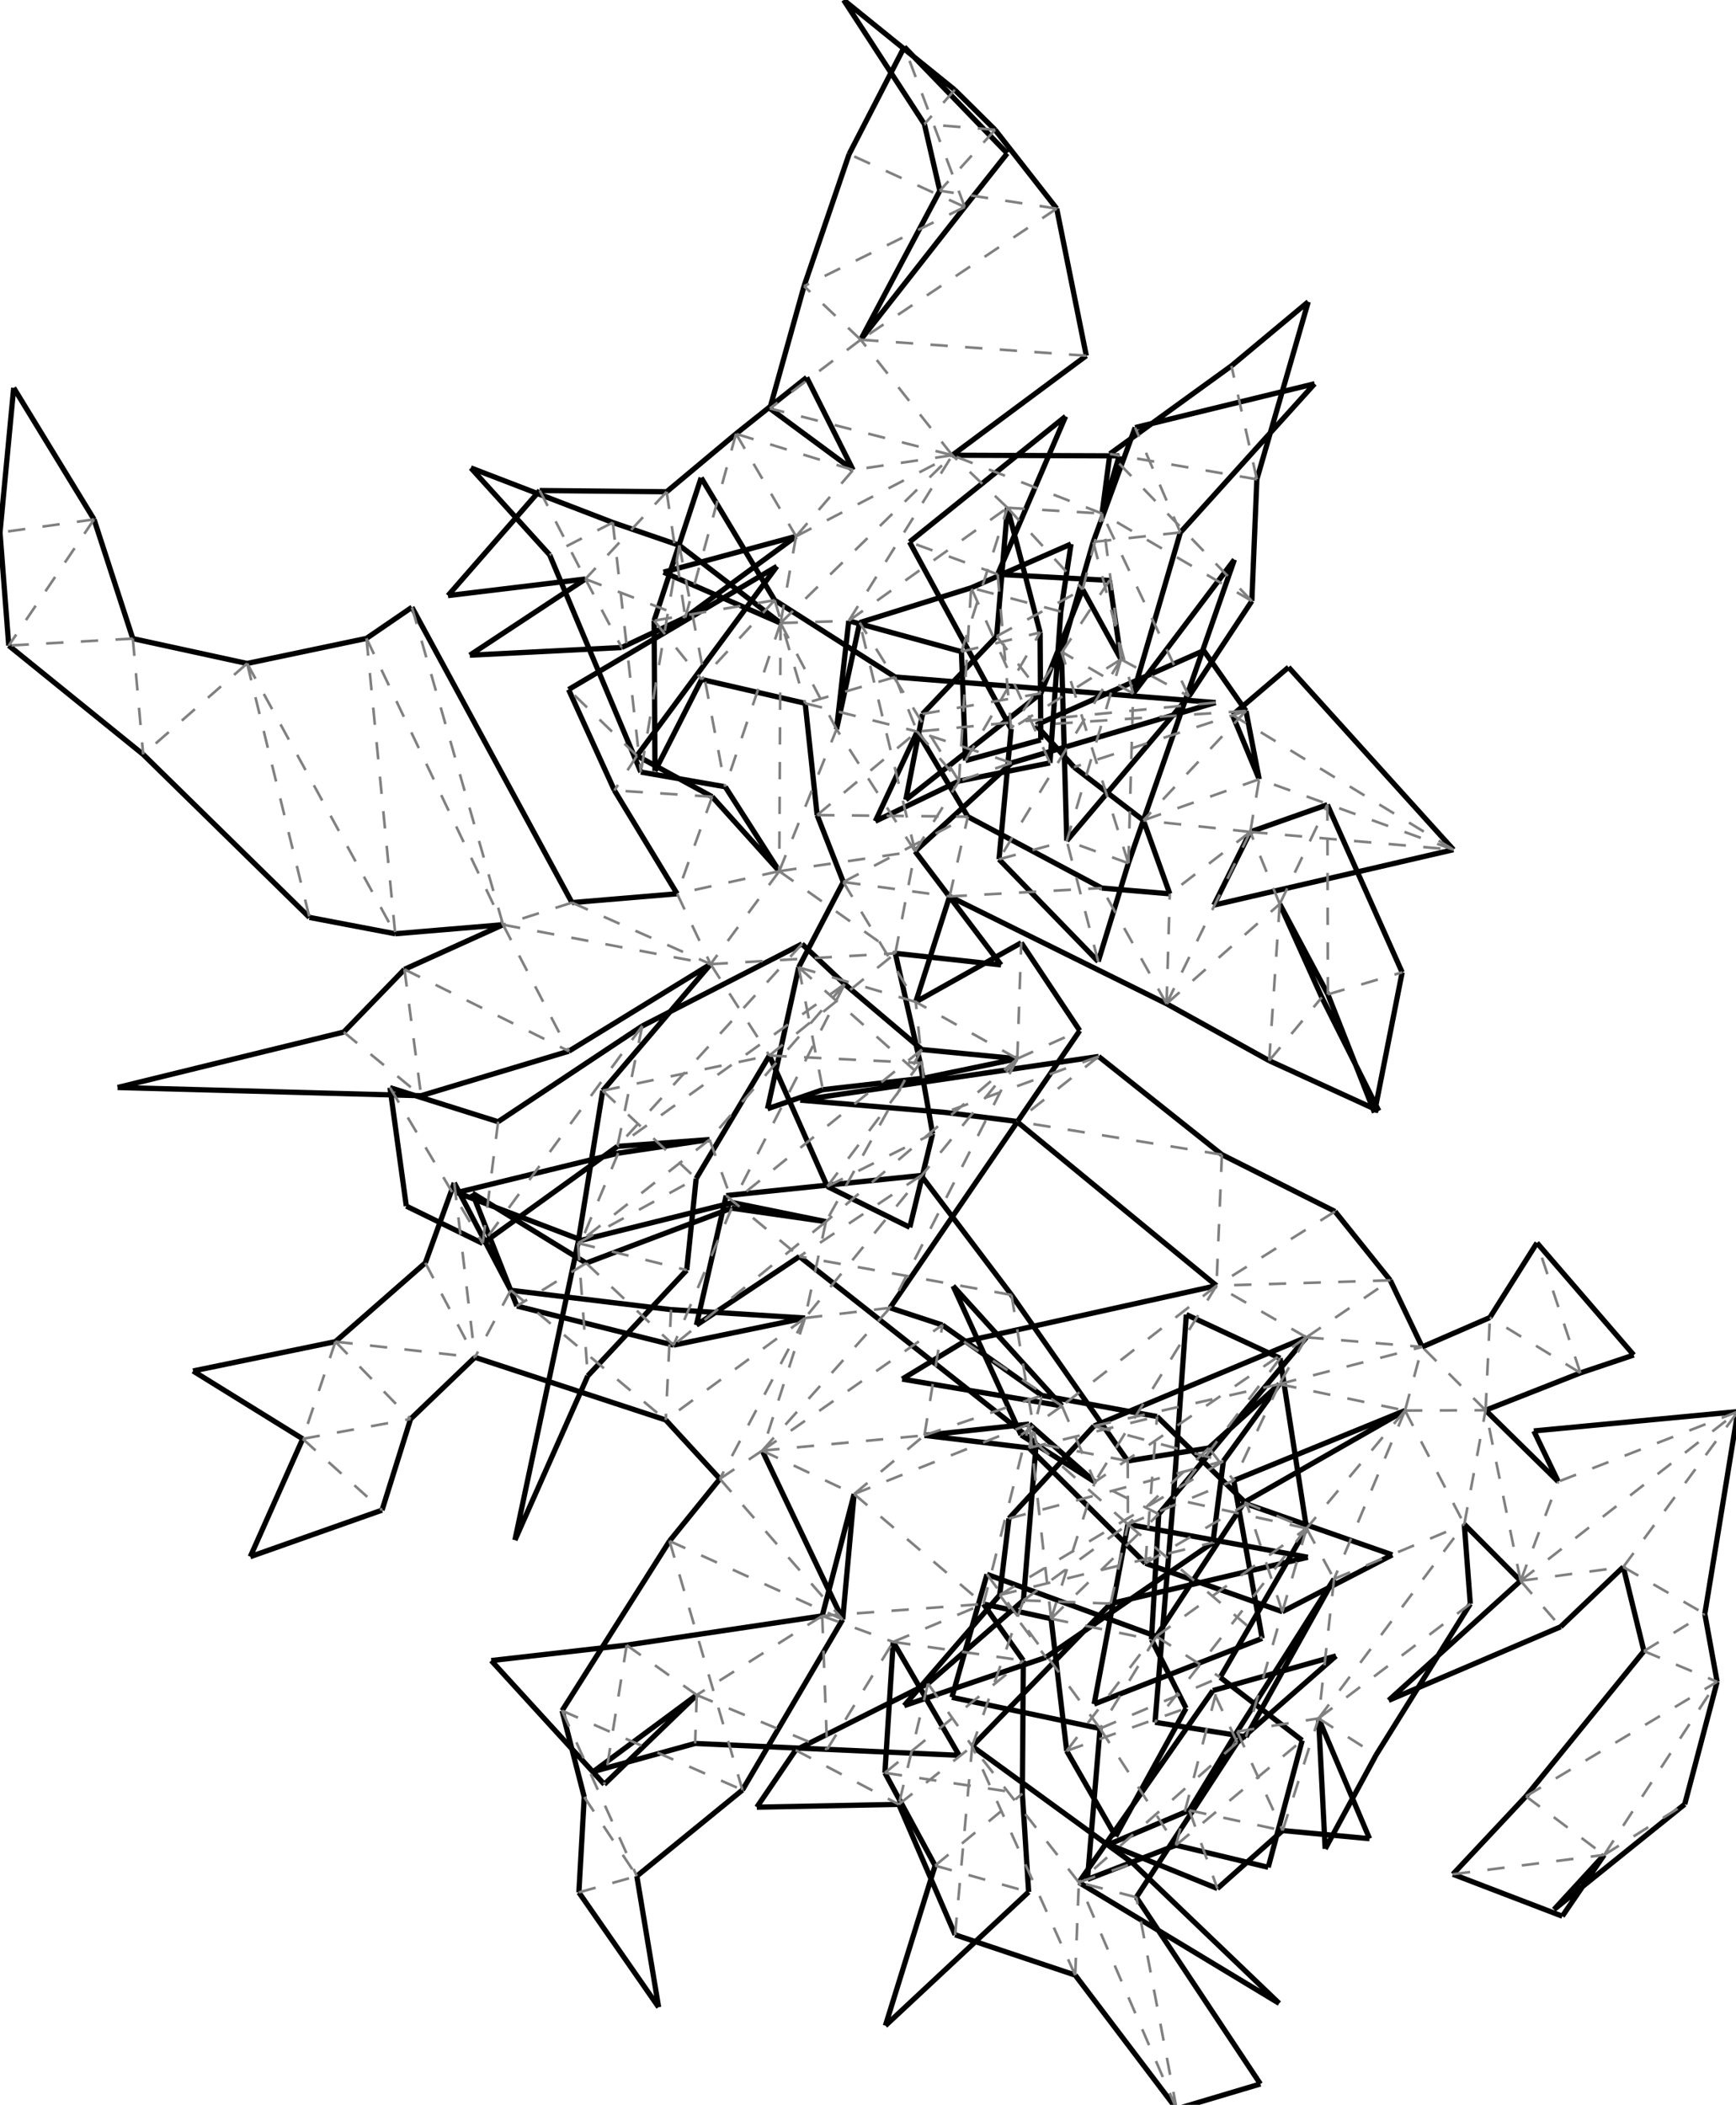 <?xml version="1.0"?>
<svg width="584" height="708" version="1.1" xmlns="http://www.w3.org/2000/svg" >
<defs>
<style type="text/css"><![CDATA[
.m {stroke:rgb(255,0,0);stroke-width:0.885;}
.v {stroke:rgb(0,0,255);stroke-width:0.885;}
.b {stroke:rgb(0,0,0);stroke-width:1.77;fill:white}
.n {stroke:rgb(128,128,128);stroke-width:0.885}
.t {stroke:rgb(0,128,0);stroke-width:0.885;}
.c {stroke:rgb(128,128,128);stroke-width:0.885;stroke-dasharray:5.84, 5.84;}
]]></style>
</defs>
<path fill="none" style="stroke:black;stroke-width:1.77;" d=" M 230.54 207.708 L 267.797 180.403 M 247.601 145.916 L 224.268 165.408 M 283.471 544.741 L 256.425 487.931 M 283.49 544.732 L 287.331 502.543 M 256.425 487.931 L 283.49 544.732 M 501.205 443.166 L 478.423 453.063 M 287.331 502.543 L 276.597 543.524 M 227.793 300.634 L 192.414 303.602 M 363.237 346.668 L 343.554 317.12 M 223.208 192.463 L 262.582 209.576 M 267.797 180.403 L 223.208 192.463 M 262.582 209.576 L 228.529 183.43 M 243.97 264.635 L 262.148 293.037 M 299.416 439.9 L 363.237 346.668 M 478.423 453.063 L 467.703 430.656 M 286.984 158.084 L 271.37 126.957 M 271.37 126.957 L 247.601 145.916 M 192.414 303.602 L 138.579 204.268 M 262.148 293.037 L 239.576 267.984 M 317.022 445.687 L 299.416 439.9 M 138.579 204.268 L 123.285 214.734 M 281.425 245.286 L 285.533 208.82 M 258.981 137.382 L 286.984 158.084 M 206.69 265.859 L 227.793 300.634 M 472.658 474.452 L 418.614 505.31 M 415.046 497.986 L 472.658 474.452 M 343.554 317.12 L 308.07 337.009 M 322.664 590.422 L 300.489 552.275 M 278.256 588.424 L 322.664 590.422 M 191.378 353.574 L 239.055 324.303 M 492.594 512.705 L 511.534 531.734 M 223.959 477.625 L 242.174 497.43 M 233.849 586.433 L 278.256 588.424 M 439.487 449.82 L 367.991 479.677 M 270.814 443.327 L 225.747 440.514 M 226.592 452.458 L 270.814 443.327 M 411.564 491.447 L 430.387 465.563 M 344.255 558.552 L 330.846 539.524 M 430.387 465.563 L 406.668 487.05 M 342.221 356.112 L 310.125 353.025 M 239.576 267.984 L 214.272 254.207 M 499.759 474.35 L 531.652 461.804 M 515.99 481.316 L 524.206 498.37 M 584.616 474.812 L 515.99 481.316 M 242.174 497.43 L 225.238 518.338 M 215.586 259.688 L 243.97 264.635 M 389.813 509.281 L 439.487 449.82 M 224.268 165.408 L 181.56 164.993 M 310.649 362.659 L 342.221 356.112 M 239.055 324.303 L 202.753 366.871 M 494.614 539.478 L 492.594 512.705 M 367.991 479.677 L 339.413 510.782 M 524.206 498.37 L 499.759 474.35 M 330.846 539.524 L 353.593 544.465 M 132.952 314.081 L 169.233 311.036 M 169.233 311.036 L 136.065 326.051 M 209.14 217.8 L 230.54 207.708 M 346.236 479.018 L 310.982 482.804 M 368.319 498.474 L 346.236 479.018 M 418.614 505.31 L 389.013 550.419 M 246.456 404.511 L 277.856 410.911 M 249.768 602.086 L 283.471 544.741 M 277.856 410.911 L 246.134 406.37 M 228.529 183.43 L 206.15 175.75 M 289.205 209.423 L 281.425 245.286 M 270.483 96.251 L 258.981 137.382 M 387.355 551.45 L 389.813 509.281 M 467.703 430.656 L 449.118 407.494 M 300.489 552.275 L 297.686 596.31 M 517.045 418.046 L 501.205 443.166 M 336.076 289.039 L 369.441 323.411 M 448.789 531.111 L 416.202 582.415 M 419.189 584.194 L 448.789 531.111 M 285.533 208.82 L 323.43 219.184 M 310.982 482.804 L 346.186 487.031 M 350.512 469.377 L 317.022 445.687 M 336.764 324.552 L 307.847 286.362 M 301.192 320.665 L 336.764 324.552 M 573.507 542.844 L 584.616 474.812 M 410.49 564.191 L 439.527 514.083 M 123.285 214.734 L 83.14 223.166 M 549.6 455.784 L 517.045 418.046 M 531.652 461.804 L 549.6 455.784 M 343.93 603.32 L 344.255 558.552 M 184.907 186.64 L 215.586 259.688 M 353.593 544.465 L 358.843 588.925 M 261.36 190.489 L 191.277 231.937 M 214.272 254.207 L 261.36 190.489 M 276.818 366.532 L 310.649 362.659 M 369.441 323.411 L 379.597 290.355 M 236.004 228.528 L 270.874 236.56 M 462.933 590.298 L 494.614 539.478 M 225.238 518.338 L 189.087 575.408 M 408.032 518.855 L 411.564 491.447 M 276.597 543.524 L 210.812 553.362 M 158.043 220.388 L 209.14 217.8 M 196.929 194.763 L 158.043 220.388 M 343.498 482.659 L 368.319 498.474 M 406.668 487.05 L 379.379 491.407 M 546.082 527.077 L 553.026 555.371 M 388.556 579.309 L 419.189 584.194 M 181.56 164.993 L 150.694 200.345 M 150.694 200.345 L 196.929 194.763 M 339.413 510.782 L 336.307 536.496 M 525.01 547.194 L 546.082 527.077 M 326.711 197.724 L 289.205 209.423 M 424.595 551.087 L 415.046 497.986 M 141.66 368.554 L 191.378 353.574 M 310.125 353.025 L 284.139 331.02 M 234.195 396.421 L 258.82 355.049 M 511.534 531.734 L 467.153 571.942 M 467.153 571.942 L 525.01 547.194 M 340.153 245.198 L 336.076 289.039 M 309.566 357.542 L 301.192 320.665 M 320.364 153.122 L 365.437 119.651 M 439.527 514.083 L 430.633 456.857 M 312.178 566.292 L 267.649 588.674 M 449.118 407.494 L 411.056 388.373 M 220.055 208.755 L 220.34 259.358 M 220.34 259.358 L 236.004 228.528 M 301.126 227.719 L 260.612 201.881 M 136.065 326.051 L 115.633 347.148 M 289.543 114.266 L 324.552 69.616 M 307.847 286.362 L 340.304 256.61 M 394.703 504.17 L 388.556 579.309 M 246.134 406.37 L 197.193 424.855 M 399 574.585 L 387.355 551.45 M 322.598 262.727 L 353.214 256.613 M 308.561 246.081 L 294.455 276.241 M 294.455 276.241 L 322.598 262.727 M 409.235 432.452 L 324.281 451.284 M 104.102 308.583 L 132.952 314.081 M 202.753 366.871 L 194.439 418.127 M 225.747 440.514 L 171.807 434.002 M 235.874 160.686 L 220.055 208.755 M 260.612 201.881 L 235.874 160.686 M 234.386 570.136 L 199.641 595.878 M 199.641 595.878 L 233.849 586.433 M 297.686 596.31 L 314.573 627.523 M 258.82 355.049 L 278.304 399.077 M 577.654 565.684 L 573.507 542.844 M 158.397 157.385 L 184.907 186.64 M 206.15 175.75 L 158.397 157.385 M 344.286 538.301 L 312.178 566.292 M 370.737 172.735 L 376.506 153.34 M 376.506 153.34 L 320.364 153.122 M 349.896 212.745 L 338.91 170.791 M 320.621 432.539 L 343.498 482.659 M 357.244 472.899 L 320.621 432.539 M 324.281 451.284 L 303.497 463.876 M 303.497 463.876 L 357.244 472.899 M 358.868 282.797 L 399.962 234.212 M 191.277 231.937 L 206.69 265.859 M 254.595 607.869 L 302.364 606.93 M 267.649 588.674 L 254.595 607.869 M 285.647 51.838 L 270.483 96.251 M 195.69 417.15 L 246.456 404.511 M 416.202 582.415 L 400.099 608.928 M 270.874 236.56 L 274.889 274.162 M 353.214 256.613 L 356.86 205.699 M 231.014 427.224 L 234.195 396.421 M 357.08 219.189 L 358.868 282.797 M 351.86 557.479 L 408.032 518.855 M 356.86 205.699 L 360.302 182.984 M 360.302 182.984 L 326.711 197.724 M 308.07 337.009 L 319.451 301.53 M 283.694 296.671 L 268.686 325.377 M 553.026 555.371 L 513.341 604.208 M 325.586 274.696 L 308.561 246.081 M 460.725 618.454 L 443.572 577.997 M 431.486 615.731 L 460.725 618.454 M 238.701 383.306 L 207.969 387.874 M 302.364 606.93 L 321.304 650.793 M 313.732 381.351 L 309.566 357.542 M 338.91 170.791 L 335.286 214.007 M 319.451 301.53 L 392.436 337.623 M 340.304 256.61 L 408.947 236.317 M 159.776 456.546 L 223.959 477.625 M 377.112 221.765 L 373.253 195.23 M 306.055 412.82 L 313.732 381.351 M 278.304 399.077 L 306.055 412.82 M 393.524 300.643 L 370.632 298.705 M 342.017 377.193 L 409.235 432.452 M 445.799 621.884 L 462.933 590.298 M 443.572 577.997 L 445.799 621.884 M 274.889 274.162 L 283.694 296.671 M 48.168 253.768 L 104.102 308.583 M 370.632 298.705 L 325.586 274.696 M 197.735 462.803 L 231.014 427.224 M 348.574 485.474 L 344.286 538.301 M 327.056 587.367 L 373.649 539.397 M 203.286 600.181 L 234.386 570.136 M 258.195 372.95 L 276.818 366.532 M 268.686 325.377 L 258.195 372.95 M 39.569 365.793 L 141.66 368.554 M 115.633 347.148 L 39.569 365.793 M 323.43 219.184 L 324.817 255.841 M 381.117 626.73 L 327.056 587.367 M 321.304 650.793 L 361.706 664.353 M 365.437 119.651 L 355.481 70.16 M 207.716 385.6 L 238.701 383.306 M 284.139 331.02 L 269.797 317.517 M 379.447 512.729 L 368.071 573.197 M 368.071 573.197 L 424.595 551.087 M 375.302 617.681 L 399 574.585 M 358.843 588.925 L 375.302 617.681 M 408.947 236.317 L 301.126 227.719 M 395.815 709.364 L 424.002 700.964 M 424.002 700.964 L 382.274 638.175 M 364.211 198.258 L 377.112 221.765 M 173.222 518.027 L 197.735 462.803 M 194.439 418.127 L 173.222 518.027 M 379.379 491.407 L 340.273 435.57 M 83.14 223.166 L 44.68 214.804 M 409.533 635.235 L 431.486 615.731 M 373.253 195.23 L 335.626 193.183 M 269.797 317.517 L 216.044 345.108 M 389.013 550.419 L 332.023 529.542 M 365.829 632.155 L 395.601 620.648 M 370.067 581.409 L 365.829 632.155 M 350.149 233.218 L 364.211 198.258 M 389.228 476.46 L 350.512 469.377 M 415.257 188.238 L 381.193 233.31 M 379.597 290.355 L 415.257 188.238 M 346.038 636.385 L 343.93 603.32 M 324.817 255.841 L 350.127 248.877 M 350.127 248.877 L 349.896 212.745 M 513.341 604.208 L 488.765 630.422 M 305.973 182.306 L 340.153 245.198 M 430.32 673.856 L 381.117 626.73 M 362.931 633.163 L 430.32 673.856 M 384.644 275.939 L 393.524 300.643 M 304.164 573.721 L 351.86 557.479 M 336.307 536.496 L 304.164 573.721 M 173.878 439.298 L 226.592 452.458 M 346.186 487.031 L 385.318 525.815 M 430.633 456.857 L 399.09 442.167 M 399.09 442.167 L 394.703 504.17 M 361.706 664.353 L 395.815 709.364 M 392.436 337.623 L 426.962 356.772 M 438.065 585.411 L 410.49 564.191 M 566.752 606.883 L 577.654 565.684 M 373.649 539.397 L 439.971 523.805 M 439.971 523.805 L 379.447 512.729 M 210.812 553.362 L 165.263 558.553 M 165.263 558.553 L 203.286 600.181 M 399.962 234.212 L 421.125 202.163 M 332.023 529.542 L 320.237 570.921 M 320.237 570.921 L 370.067 581.409 M 316.155 64.156 L 289.543 114.266 M 411.056 388.373 L 369.593 355.359 M 382.274 638.175 L 416.216 586.102 M 304.212 15.778 L 285.647 51.838 M 171.807 434.002 L 152.821 397.877 M 373.371 152.672 L 370.737 172.735 M 197.193 424.855 L 158.916 401.329 M 158.916 401.329 L 173.878 439.298 M 317.905 374.167 L 342.017 377.193 M 338.831 51.588 L 304.212 15.778 M 324.552 69.616 L 338.831 51.588 M 297.847 681.364 L 346.038 636.385 M 314.573 627.523 L 297.847 681.364 M 463.839 373.653 L 444.665 335.477 M 426.962 356.772 L 463.839 373.653 M 2.945 217.141 L 48.168 253.768 M 214.235 631.052 L 249.768 602.086 M 408.032 568.641 L 362.931 633.163 M 189.087 575.408 L 196.538 604.449 M 207.969 387.874 L 153.713 401.135 M 153.713 401.135 L 195.69 417.15 M 367.766 182.299 L 357.08 219.189 M 340.273 435.57 L 309.872 395.389 M 335.286 214.007 L 310.342 240.149 M 419.421 505.885 L 389.228 476.46 M 373.012 620.39 L 409.533 635.235 M 400.099 608.928 L 373.012 620.39 M 355.481 70.16 L 334.751 43.658 M 310.972 41.749 L 316.155 64.156 M 268.93 422.633 L 348.574 485.474 M 269.211 370.045 L 317.905 374.167 M 369.593 355.359 L 269.211 370.045 M 539.64 623.927 L 522.766 642.303 M 522.766 642.303 L 566.752 606.883 M 304.727 269.018 L 350.149 233.218 M 310.342 240.149 L 304.727 269.018 M 309.872 395.389 L 244.3 402.156 M 216.044 345.108 L 167.568 377.305 M 444.665 335.477 L 430.509 304.067 M 408.35 304.447 L 488.946 285.801 M 420.597 279.819 L 408.35 304.447 M 385.318 525.815 L 431.39 542.107 M 446.535 270.668 L 420.597 279.819 M 196.538 604.449 L 194.74 636.532 M 162.396 418.245 L 207.716 385.6 M 44.68 214.804 L 31.636 174.712 M 488.765 630.422 L 525.576 644.533 M 525.576 644.533 L 539.64 623.927 M 152.821 397.877 L 143.079 424.786 M 423.594 262.094 L 419.152 239.127 M 381.193 233.31 L 397.082 179.094 M 414.616 240.493 L 423.594 262.094 M 449.447 556.987 L 408.032 568.641 M 416.216 586.102 L 449.447 556.987 M 395.601 620.648 L 426.64 628.09 M 426.64 628.09 L 438.065 585.411 M 414.258 123.064 L 373.371 152.672 M 471.69 327.056 L 446.535 270.668 M 430.509 304.067 L 446.71 334.473 M 421.125 202.163 L 422.814 161.219 M 361.312 258.037 L 384.644 275.939 M 446.71 334.473 L 462.379 374.216 M 462.379 374.216 L 471.69 327.056 M 358.471 140.052 L 305.973 182.306 M 335.626 193.183 L 358.471 140.052 M 138.13 477.291 L 159.776 456.546 M 0 179.124 L 2.945 217.141 M 381.864 143.822 L 367.766 182.299 M 283.808 0 L 310.972 41.749 M 321.183 30.231 L 283.808 0 M 167.568 377.305 L 131.199 365.849 M 128.525 507.956 L 138.13 477.291 M 422.814 161.219 L 440.099 101.515 M 440.099 101.515 L 414.258 123.064 M 143.079 424.786 L 112.832 451.279 M 194.74 636.532 L 221.562 675.14 M 221.562 675.14 L 214.235 631.052 M 334.751 43.658 L 321.183 30.231 M 431.39 542.107 L 468.378 522.992 M 468.378 522.992 L 419.421 505.885 M 442.245 129.078 L 381.864 143.822 M 397.082 179.094 L 442.245 129.078 M 433.476 224.43 L 414.616 240.493 M 488.946 285.801 L 433.476 224.43 M 136.683 405.682 L 162.396 418.245 M 131.199 365.849 L 136.683 405.682 M 234.275 445.709 L 268.93 422.633 M 244.3 402.156 L 234.275 445.709 M 348.511 243.877 L 361.312 258.037 M 404.948 218.831 L 348.511 243.877 M 419.152 239.127 L 404.948 218.831 M 4.606 130.453 L 0 179.124 M 31.636 174.712 L 4.606 130.453 M 112.832 451.279 L 64.948 461.141 M 64.948 461.141 L 101.834 483.976 M 101.834 483.976 L 84.198 523.611 M 84.198 523.611 L 128.525 507.956" />
<path fill="none" class="c" d=" M 286.984 158.084 L 247.601 145.916 M 247.601 145.916 L 267.797 180.403 M 267.797 180.403 L 286.984 158.084 M 247.601 145.916 L 230.54 207.708 M 267.797 180.403 L 320.364 153.122 M 224.268 165.408 L 230.54 207.708 M 267.797 180.403 L 262.582 209.576 M 262.582 209.576 L 320.364 153.122 M 224.268 165.408 L 196.929 194.763 M 320.364 153.122 L 286.984 158.084 M 196.929 194.763 L 230.54 207.708 M 285.533 208.82 L 320.364 153.122 M 320.364 153.122 L 258.981 137.382 M 285.533 208.82 L 338.91 170.791 M 289.543 114.266 L 258.981 137.382 M 320.364 153.122 L 289.543 114.266 M 323.43 219.184 L 338.91 170.791 M 289.543 114.266 L 270.483 96.251 M 365.437 119.651 L 289.543 114.266 M 323.43 219.184 L 349.896 212.745 M 196.929 194.763 L 209.14 217.8 M 338.91 170.791 L 320.364 153.122 M 181.56 164.993 L 196.929 194.763 M 324.817 255.841 L 349.896 212.745 M 370.737 172.735 L 320.364 153.122 M 338.91 170.791 L 370.737 172.735 M 262.582 209.576 L 285.533 208.82 M 355.481 70.16 L 289.543 114.266 M 262.582 209.576 L 281.425 245.286 M 355.481 70.16 L 316.155 64.156 M 262.582 209.576 L 262.148 293.037 M 262.148 293.037 L 281.425 245.286 M 334.751 43.658 L 316.155 64.156 M 262.582 209.576 L 243.97 264.635 M 262.148 293.037 L 307.847 286.362 M 334.751 43.658 L 310.972 41.749 M 228.529 183.43 L 243.97 264.635 M 262.148 293.037 L 301.192 320.665 M 301.192 320.665 L 307.847 286.362 M 321.183 30.231 L 310.972 41.749 M 307.847 286.362 L 281.425 245.286 M 239.055 324.303 L 301.192 320.665 M 364.211 198.258 L 370.737 172.735 M 338.91 170.791 L 364.211 198.258 M 307.847 286.362 L 289.205 209.423 M 324.552 69.616 L 270.483 96.251 M 258.82 355.049 L 301.192 320.665 M 377.112 221.765 L 370.737 172.735 M 335.286 214.007 L 364.211 198.258 M 322.598 262.727 L 289.205 209.423 M 399.962 234.212 L 370.737 172.735 M 335.286 214.007 L 350.149 233.218 M 322.598 262.727 L 326.711 197.724 M 421.125 202.163 L 370.737 172.735 M 310.342 240.149 L 350.149 233.218 M 353.214 256.613 L 326.711 197.724 M 421.125 202.163 L 373.371 152.672 M 324.552 69.616 L 285.647 51.838 M 356.86 205.699 L 326.711 197.724 M 422.814 161.219 L 373.371 152.672 M 324.552 69.616 L 304.212 15.778 M 258.82 355.049 L 309.566 357.542 M 422.814 161.219 L 414.258 123.064 M 377.112 221.765 L 399.962 234.212 M 278.304 399.077 L 309.566 357.542 M 377.112 221.765 L 358.868 282.797 M 278.304 399.077 L 313.732 381.351 M 336.076 289.039 L 358.868 282.797 M 377.112 221.765 L 336.076 289.039 M 369.441 323.411 L 358.868 282.797 M 377.112 221.765 L 340.153 245.198 M 379.597 290.355 L 358.868 282.797 M 373.253 195.23 L 340.153 245.198 M 379.597 290.355 L 357.08 219.189 M 335.626 193.183 L 340.153 245.198 M 381.193 233.31 L 357.08 219.189 M 379.597 290.355 L 381.193 233.31 M 335.626 193.183 L 305.973 182.306 M 381.193 233.31 L 367.766 182.299 M 307.847 286.362 L 322.598 262.727 M 397.082 179.094 L 367.766 182.299 M 340.304 256.61 L 322.598 262.727 M 397.082 179.094 L 381.864 143.822 M 308.561 246.081 L 322.598 262.727 M 340.304 256.61 L 308.561 246.081 M 228.529 183.43 L 215.586 259.688 M 408.947 236.317 L 308.561 246.081 M 206.15 175.75 L 215.586 259.688 M 301.126 227.719 L 308.561 246.081 M 206.15 175.75 L 184.907 186.64 M 301.126 227.719 L 270.874 236.56 M 270.874 236.56 L 308.561 246.081 M 260.612 201.881 L 270.874 236.56 M 274.889 274.162 L 308.561 246.081 M 260.612 201.881 L 236.004 228.528 M 274.889 274.162 L 325.586 274.696 M 260.612 201.881 L 220.055 208.755 M 220.055 208.755 L 236.004 228.528 M 283.694 296.671 L 325.586 274.696 M 319.451 301.53 L 325.586 274.696 M 283.694 296.671 L 319.451 301.53 M 319.451 301.53 L 370.632 298.705 M 283.694 296.671 L 308.07 337.009 M 392.436 337.623 L 370.632 298.705 M 268.686 325.377 L 308.07 337.009 M 392.436 337.623 L 393.524 300.643 M 310.649 362.659 L 308.07 337.009 M 268.686 325.377 L 310.649 362.659 M 420.597 279.819 L 393.524 300.643 M 392.436 337.623 L 420.597 279.819 M 342.221 356.112 L 308.07 337.009 M 239.055 324.303 L 258.82 355.049 M 262.148 293.037 L 239.055 324.303 M 268.686 325.377 L 276.818 366.532 M 430.509 304.067 L 420.597 279.819 M 202.753 366.871 L 258.82 355.049 M 227.793 300.634 L 239.055 324.303 M 262.148 293.037 L 227.793 300.634 M 342.221 356.112 L 343.554 317.12 M 430.509 304.067 L 446.535 270.668 M 202.753 366.871 L 234.195 396.421 M 192.414 303.602 L 239.055 324.303 M 446.71 334.473 L 446.535 270.668 M 194.439 418.127 L 234.195 396.421 M 239.576 267.984 L 227.793 300.634 M 192.414 303.602 L 169.233 311.036 M 169.233 311.036 L 239.055 324.303 M 446.71 334.473 L 471.69 327.056 M 194.439 418.127 L 231.014 427.224 M 239.576 267.984 L 206.69 265.859 M 138.579 204.268 L 169.233 311.036 M 169.233 311.036 L 191.378 353.574 M 194.439 418.127 L 197.735 462.803 M 214.272 254.207 L 206.69 265.859 M 123.285 214.734 L 169.233 311.036 M 136.065 326.051 L 191.378 353.574 M 342.221 356.112 L 363.237 346.668 M 214.272 254.207 L 191.277 231.937 M 123.285 214.734 L 132.952 314.081 M 136.065 326.051 L 141.66 368.554 M 342.221 356.112 L 299.416 439.9 M 420.597 279.819 L 384.644 275.939 M 83.14 223.166 L 132.952 314.081 M 342.221 356.112 L 270.814 443.327 M 420.597 279.819 L 423.594 262.094 M 423.594 262.094 L 384.644 275.939 M 83.14 223.166 L 104.102 308.583 M 342.221 356.112 L 277.856 410.911 M 277.856 410.911 L 270.814 443.327 M 488.946 285.801 L 423.594 262.094 M 419.152 239.127 L 384.644 275.939 M 83.14 223.166 L 48.168 253.768 M 310.125 353.025 L 277.856 410.911 M 277.856 410.911 L 226.592 452.458 M 488.946 285.801 L 414.616 240.493 M 419.152 239.127 L 361.312 258.037 M 44.68 214.804 L 48.168 253.768 M 246.134 406.37 L 226.592 452.458 M 310.125 353.025 L 246.456 404.511 M 419.152 239.127 L 348.511 243.877 M 44.68 214.804 L 2.945 217.141 M 197.193 424.855 L 226.592 452.458 M 284.139 331.02 L 246.456 404.511 M 420.597 279.819 L 488.946 285.801 M 31.636 174.712 L 2.945 217.141 M 197.193 424.855 L 173.878 439.298 M 238.701 383.306 L 246.456 404.511 M 284.139 331.02 L 238.701 383.306 M 31.636 174.712 L 0 179.124 M 238.701 383.306 L 195.69 417.15 M 284.139 331.02 L 207.716 385.6 M 207.969 387.874 L 195.69 417.15 M 269.797 317.517 L 207.716 385.6 M 115.633 347.148 L 141.66 368.554 M 216.044 345.108 L 207.716 385.6 M 270.814 443.327 L 299.416 439.9 M 392.436 337.623 L 430.509 304.067 M 256.425 487.931 L 299.416 439.9 M 426.962 356.772 L 430.509 304.067 M 256.425 487.931 L 317.022 445.687 M 426.962 356.772 L 444.665 335.477 M 256.425 487.931 L 310.982 482.804 M 310.982 482.804 L 317.022 445.687 M 256.425 487.931 L 287.331 502.543 M 287.331 502.543 L 310.982 482.804 M 310.982 482.804 L 350.512 469.377 M 287.331 502.543 L 346.236 479.018 M 346.186 487.031 L 350.512 469.377 M 287.331 502.543 L 330.846 539.524 M 330.846 539.524 L 346.236 479.018 M 346.186 487.031 L 389.228 476.46 M 276.597 543.524 L 330.846 539.524 M 353.593 544.465 L 346.236 479.018 M 385.318 525.815 L 389.228 476.46 M 276.597 543.524 L 300.489 552.275 M 300.489 552.275 L 330.846 539.524 M 353.593 544.465 L 368.319 498.474 M 385.318 525.815 L 419.421 505.885 M 276.597 543.524 L 278.256 588.424 M 278.256 588.424 L 300.489 552.275 M 300.489 552.275 L 344.255 558.552 M 389.813 509.281 L 368.319 498.474 M 353.593 544.465 L 389.813 509.281 M 276.597 543.524 L 234.386 570.136 M 431.39 542.107 L 419.421 505.885 M 297.686 596.31 L 344.255 558.552 M 210.812 553.362 L 234.386 570.136 M 439.487 449.82 L 368.319 498.474 M 297.686 596.31 L 343.93 603.32 M 210.812 553.362 L 203.286 600.181 M 439.487 449.82 L 409.235 432.452 M 409.235 432.452 L 368.319 498.474 M 314.573 627.523 L 343.93 603.32 M 439.487 449.82 L 467.703 430.656 M 467.703 430.656 L 409.235 432.452 M 357.244 472.899 L 368.319 498.474 M 314.573 627.523 L 346.038 636.385 M 439.487 449.82 L 478.423 453.063 M 449.118 407.494 L 409.235 432.452 M 357.244 472.899 L 343.498 482.659 M 409.235 432.452 L 357.244 472.899 M 430.387 465.563 L 478.423 453.063 M 439.487 449.82 L 430.387 465.563 M 411.056 388.373 L 409.235 432.452 M 324.281 451.284 L 357.244 472.899 M 472.658 474.452 L 478.423 453.063 M 430.387 465.563 L 472.658 474.452 M 367.991 479.677 L 430.387 465.563 M 411.056 388.373 L 342.017 377.193 M 499.759 474.35 L 478.423 453.063 M 472.658 474.452 L 499.759 474.35 M 353.593 544.465 L 387.355 551.45 M 234.386 570.136 L 278.256 588.424 M 472.658 474.452 L 492.594 512.705 M 358.843 588.925 L 387.355 551.45 M 234.386 570.136 L 233.849 586.433 M 216.044 345.108 L 162.396 418.245 M 270.814 443.327 L 256.425 487.931 M 430.387 465.563 L 415.046 497.986 M 367.991 479.677 L 411.564 491.447 M 369.593 355.359 L 342.017 377.193 M 448.789 531.111 L 492.594 512.705 M 358.843 588.925 L 399 574.585 M 167.568 377.305 L 162.396 418.245 M 242.174 497.43 L 256.425 487.931 M 270.814 443.327 L 242.174 497.43 M 406.668 487.05 L 415.046 497.986 M 339.413 510.782 L 411.564 491.447 M 448.789 531.111 L 443.572 577.997 M 369.593 355.359 L 317.905 374.167 M 131.199 365.849 L 162.396 418.245 M 379.447 512.729 L 415.046 497.986 M 336.307 536.496 L 411.564 491.447 M 416.202 582.415 L 443.572 577.997 M 242.174 497.43 L 283.471 544.741 M 270.814 443.327 L 223.959 477.625 M 379.447 512.729 L 424.595 551.087 M 336.307 536.496 L 408.032 518.855 M 416.202 582.415 L 431.486 615.731 M 431.486 615.731 L 443.572 577.997 M 225.238 518.338 L 283.471 544.741 M 225.747 440.514 L 223.959 477.625 M 336.307 536.496 L 351.86 557.479 M 400.099 608.928 L 431.486 615.731 M 225.238 518.338 L 249.768 602.086 M 171.807 434.002 L 223.959 477.625 M 406.668 487.05 L 379.447 512.729 M 400.099 608.928 L 409.533 635.235 M 189.087 575.408 L 249.768 602.086 M 171.807 434.002 L 159.776 456.546 M 379.379 491.407 L 379.447 512.729 M 443.572 577.997 L 492.594 512.705 M 189.087 575.408 L 214.235 631.052 M 152.821 397.877 L 159.776 456.546 M 379.379 491.407 L 348.574 485.474 M 348.574 485.474 L 379.447 512.729 M 443.572 577.997 L 494.614 539.478 M 196.538 604.449 L 214.235 631.052 M 143.079 424.786 L 159.776 456.546 M 340.273 435.57 L 348.574 485.474 M 344.286 538.301 L 379.447 512.729 M 443.572 577.997 L 462.933 590.298 M 194.74 636.532 L 214.235 631.052 M 112.832 451.279 L 159.776 456.546 M 340.273 435.57 L 268.93 422.633 M 344.286 538.301 L 373.649 539.397 M 373.649 539.397 L 379.447 512.729 M 112.832 451.279 L 138.13 477.291 M 309.872 395.389 L 268.93 422.633 M 344.286 538.301 L 327.056 587.367 M 499.759 474.35 L 501.205 443.166 M 101.834 483.976 L 138.13 477.291 M 112.832 451.279 L 101.834 483.976 M 244.3 402.156 L 268.93 422.633 M 312.178 566.292 L 327.056 587.367 M 531.652 461.804 L 501.205 443.166 M 101.834 483.976 L 128.525 507.956 M 492.594 512.705 L 499.759 474.35 M 302.364 606.93 L 327.056 587.367 M 312.178 566.292 L 302.364 606.93 M 531.652 461.804 L 517.045 418.046 M 511.534 531.734 L 499.759 474.35 M 321.304 650.793 L 327.056 587.367 M 267.649 588.674 L 302.364 606.93 M 511.534 531.734 L 524.206 498.37 M 361.706 664.353 L 327.056 587.367 M 472.658 474.452 L 448.789 531.111 M 584.616 474.812 L 524.206 498.37 M 361.706 664.353 L 362.931 633.163 M 472.658 474.452 L 439.527 514.083 M 439.527 514.083 L 448.789 531.111 M 395.815 709.364 L 362.931 633.163 M 418.614 505.31 L 439.527 514.083 M 439.527 514.083 L 419.189 584.194 M 395.815 709.364 L 382.274 638.175 M 382.274 638.175 L 362.931 633.163 M 389.013 550.419 L 439.527 514.083 M 439.527 514.083 L 388.556 579.309 M 416.216 586.102 L 362.931 633.163 M 389.013 550.419 L 410.49 564.191 M 439.527 514.083 L 394.703 504.17 M 416.216 586.102 L 408.032 568.641 M 370.067 581.409 L 410.49 564.191 M 389.013 550.419 L 370.067 581.409 M 430.633 456.857 L 394.703 504.17 M 395.601 620.648 L 410.49 564.191 M 370.067 581.409 L 395.601 620.648 M 332.023 529.542 L 370.067 581.409 M 395.601 620.648 L 438.065 585.411 M 511.534 531.734 L 584.616 474.812 M 362.931 633.163 L 327.056 587.367 M 546.082 527.077 L 584.616 474.812 M 511.534 531.734 L 546.082 527.077 M 362.931 633.163 L 381.117 626.73 M 546.082 527.077 L 573.507 542.844 M 511.534 531.734 L 525.01 547.194 M 553.026 555.371 L 573.507 542.844 M 553.026 555.371 L 577.654 565.684 M 513.341 604.208 L 577.654 565.684 M 513.341 604.208 L 539.64 623.927 M 539.64 623.927 L 577.654 565.684 M 488.765 630.422 L 539.64 623.927 M 539.64 623.927 L 566.752 606.883" />
</svg>
